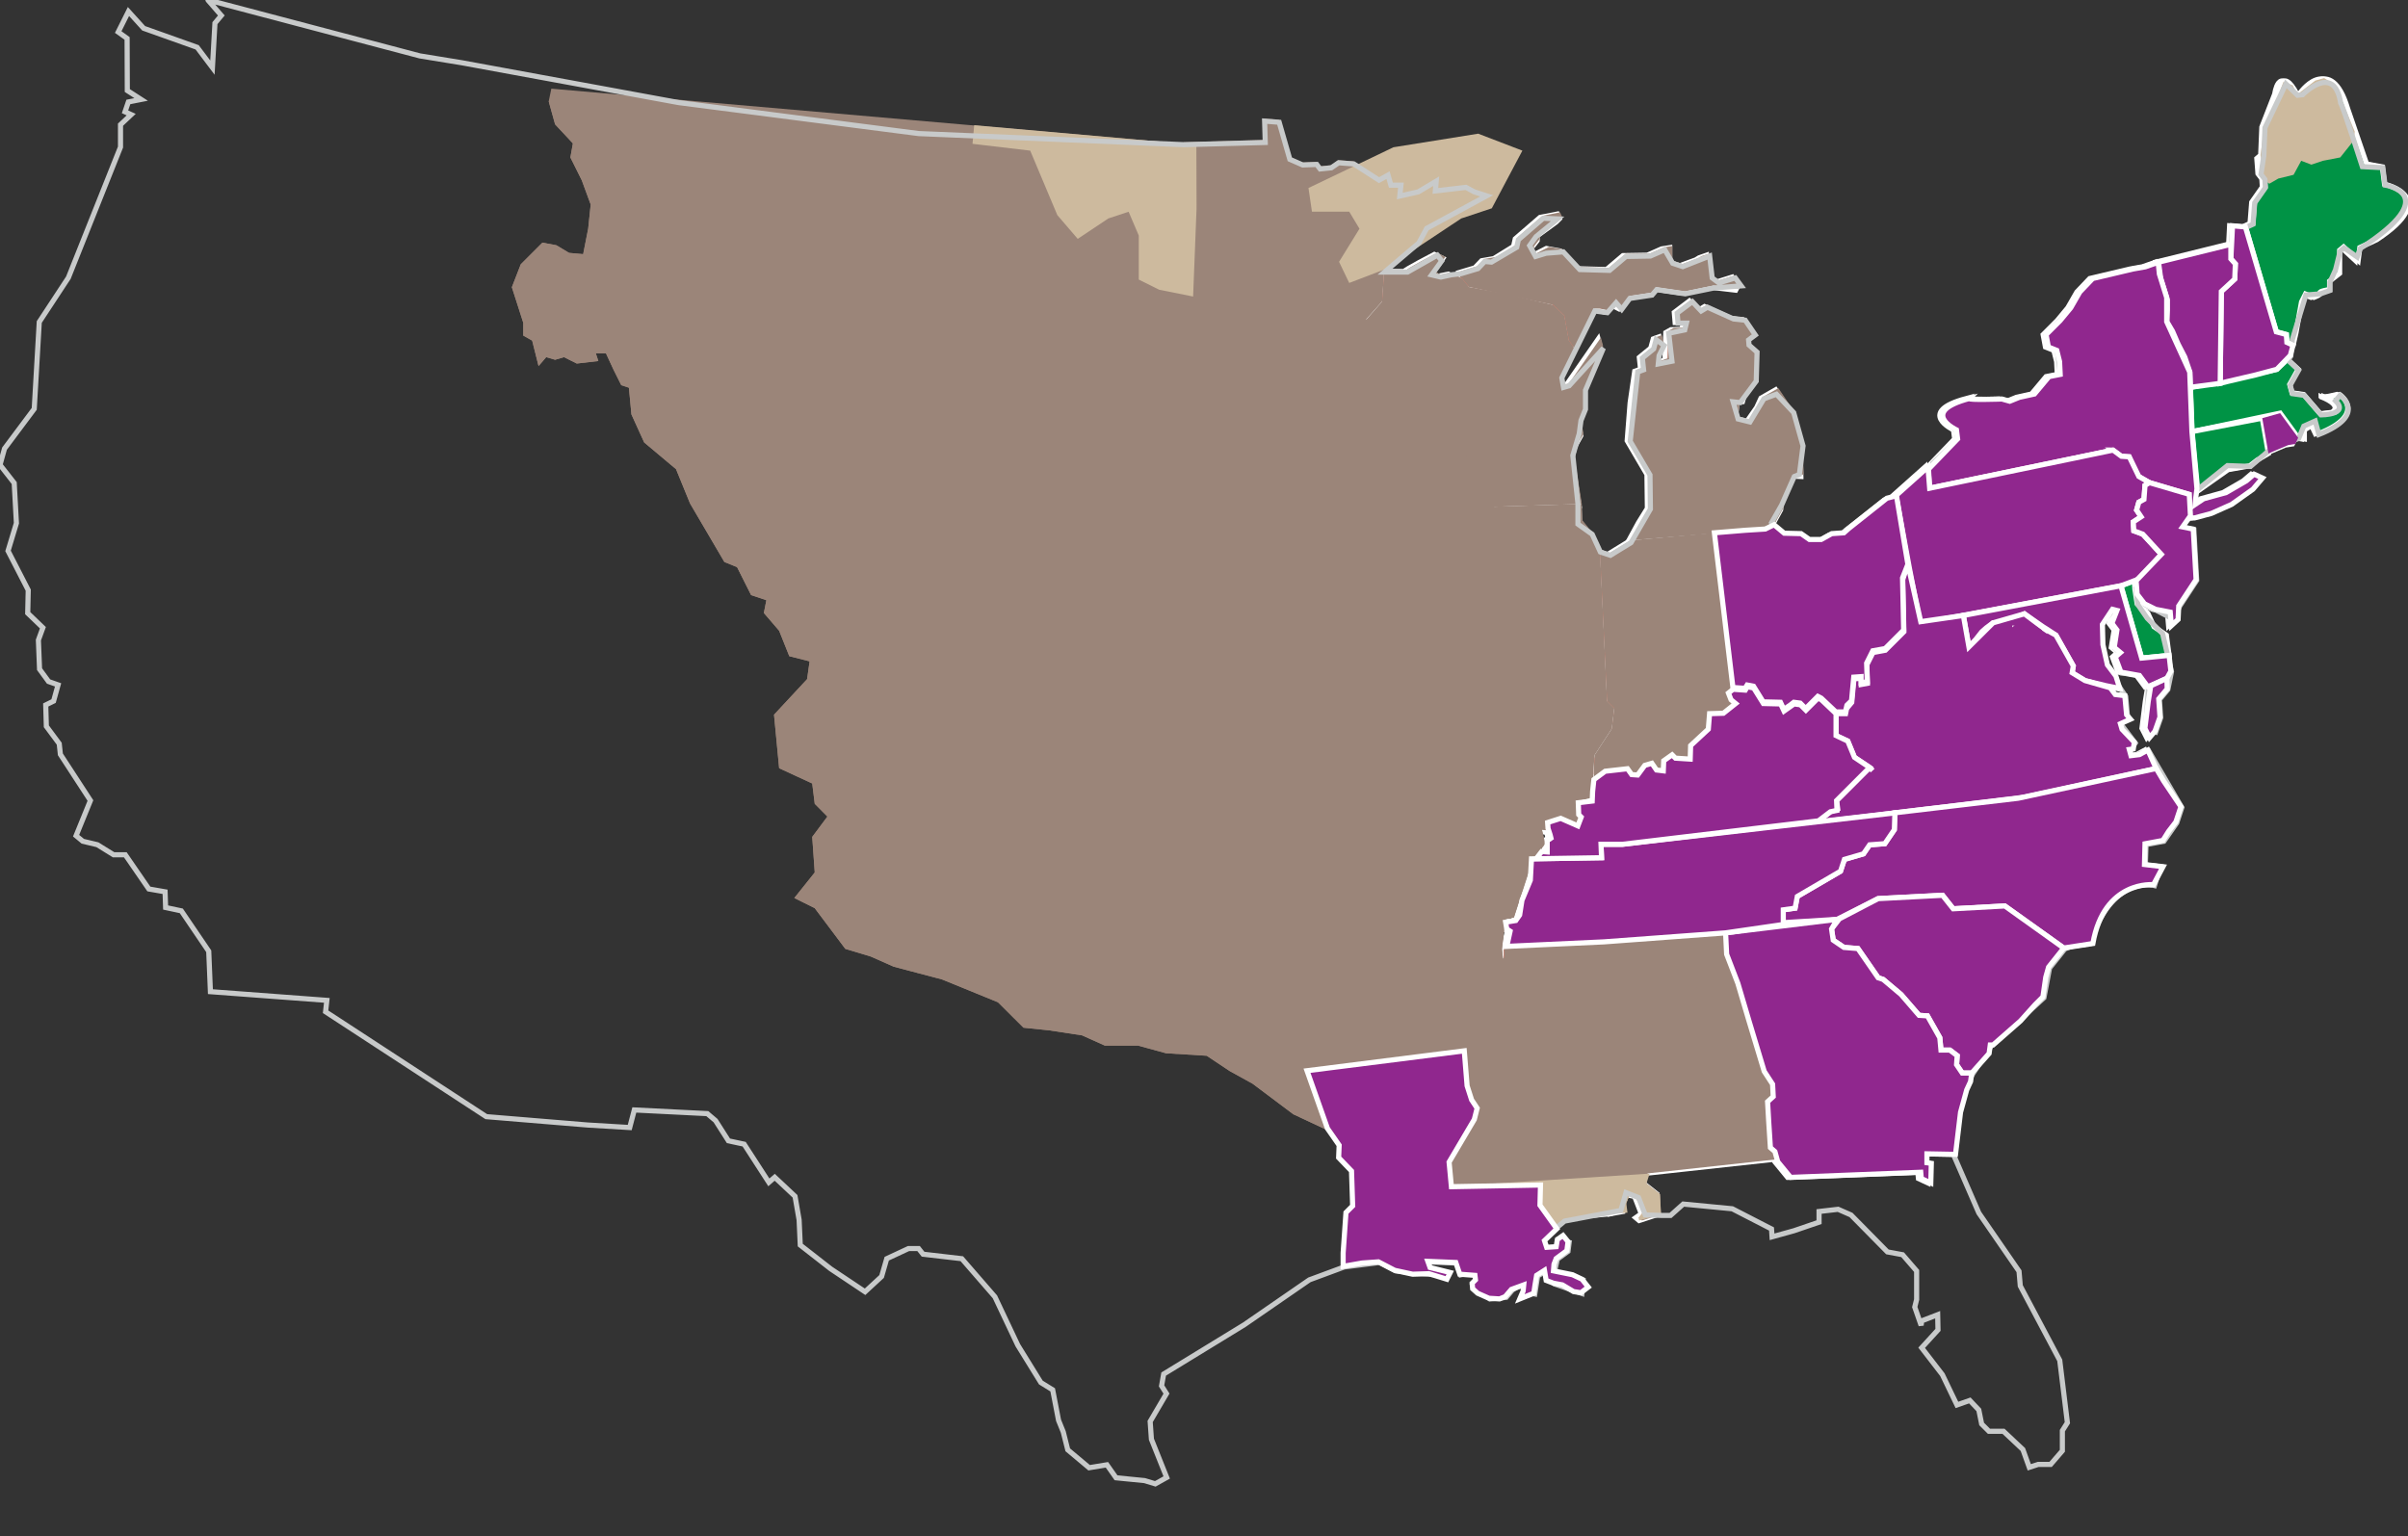 <?xml version="1.0" encoding="UTF-8"?>
<svg id="Layer_1" xmlns="http://www.w3.org/2000/svg" version="1.1" viewBox="0 0 230 146.77">
  <rect x="0" y="0" width="230" height="146.77" fill="#333333" stroke="none"/>
  <!-- Generator: Adobe Illustrator 29.6.0, SVG Export Plug-In . SVG Version: 2.1.1 Build 207)  -->
  <defs>
    <style>
      .st0, .st1 {
        fill: #90278e;
      }

      .st2 {
        fill: #cdba9e;
      }

      .st3 {
        fill: #9b8579;
      }

      .st4 {
        fill: #009345;
      }

      .st4, .st5, .st6, .st1, .st7 {
        stroke-width: .49px;
      }

      .st4, .st5, .st1, .st7 {
        stroke: #fff;
      }

      .st5 {
        fill: #6a8cc3;
      }

      .st6 {
        fill: none;
        stroke: #c8caca;
      }

      .st7 {
        fill: #ef7763;
      }
    </style>
  </defs>
  <path class="st7" d="M218.75,32.98l-.13-.06-.46-.21-.05-.75-.96-.27-2.94-10.02.7-.32.16-2.03,1.02-1.45-.05-.8-.37-.48-.11-1.45.37-.32.11-2.68,1.23-3.16s.37-2.84,1.87.05l.48-.05s2.73-4.02,4.34,1.39l1.82,5.3,1.5.27.21,1.66s5.52,1.18-.75,5.3l-1.61.75-.16,1.23-1.39-1.29-.38.32v2.2l-.96.75v.8s-1.07.16-.91.32c.16.16-.59.43-.59.43l-.8-.32-.38.75-.53,2.95-.27,1.18Z"/>
  <polygon class="st7" points="218.48 33.95 217.2 35.28 215.16 35.82 212.43 36.46 211.78 36.62 211.89 27.84 213.18 26.66 213.23 25.21 212.8 24.73 212.96 21.57 214.2 21.68 217.14 31.7 218.11 31.96 218.16 32.71 218.75 32.98 218.48 33.95"/>
  <polygon class="st7" points="212.8 23.34 205.89 25.05 206.11 26.61 206.75 28.64 206.75 29.66 206.7 30.73 207.23 31.64 207.77 32.87 208.41 34.11 208.89 35.55 208.94 37 211.78 36.62 211.89 27.84 213.18 26.66 213.23 25.21 212.8 24.73 212.8 23.34"/>
  <polygon class="st7" points="216.39 43.32 215.8 39.95 217.52 39.47 219.23 41.82 218.96 42.41 218.27 42.52 216.39 43.32"/>
  <path class="st5" d="M218.21,34.32l1.02.96-.81,1.45.22.8,1.12.16,1.61,1.87,1.34-.16s1.23-.59-1.02-1.5c0,.16,1.5-.21,1.5-.21,0,0,2.73,1.87-2.03,3.75l-.43-.91-.91.54v.86l-.59-.1-1.72-2.36-8.41,1.77-.16-4.23,8.25-1.72,1.02-.96Z"/>
  <polygon class="st7" points="209.64 46.91 209.11 41.23 215.8 39.95 216.39 43.32 215.32 43.96 214.62 44.5 212.53 44.87 209.64 46.91"/>
  <path class="st7" d="M201.55,43l-17.52,3.64-.11-1.82,2.78-2.89-.11-.86s-3.64-1.71,1.23-3c-.16.16,3.11.05,3.11.05l.75.21.91-.37,1.45-.32,1.39-1.66,1.07-.21-.06-1.23-.27-1.07-.8-.32-.22-1.18,1.34-1.34,1.02-1.23.86-1.5,1.23-1.29,2.03-.48,1.82-.43,1.18-.21,1.23-.43.11,1.12.7,2.25v2.3l2.2,4.82.21,5.68.48,5.46-.11.86-.06.64.81-.54,2.14-.59,1.93-1.12.75-.64.8.37-.91,1.07-2.04,1.45-1.93.86-1.61.43h-.59l.05-2.25-3.8-1.13-1.02-.59-.54-.91-.37-.96-.75-.05-.8-.59Z"/>
  <polygon class="st7" points="180.82 47.34 182.11 54.3 183.12 59.55 202.3 55.96 204.12 55.27 206.16 52.96 204.39 51.03 203.54 50.71 203.48 49.86 204.23 49.37 203.8 48.73 204.02 47.98 204.5 47.71 204.61 46.37 205.04 46.11 204.02 45.52 203.11 43.64 202.36 43.59 201.55 43 184.04 46.64 183.88 44.61 180.82 47.34"/>
  <polygon class="st7" points="207.13 59.77 207.02 58.48 205.62 58.21 204.55 57.68 203.86 56.77 203.75 55.48 206.16 52.96 204.39 51.03 203.54 50.71 203.48 49.86 204.23 49.37 203.8 48.73 204.02 47.98 204.5 47.71 204.61 46.37 205.04 46.11 208.84 47.23 208.94 49.27 208.2 50.34 209.21 50.55 209.48 55.37 207.82 57.89 207.77 59.18 207.13 59.77"/>
  <polygon class="st7" points="202.3 55.96 204.29 62.87 206.91 62.61 206.64 60.68 205.46 59.87 204.87 58.59 203.86 57.68 203.64 56.34 203.59 55.48 202.3 55.96"/>
  <polygon class="st7" points="206.7 64.8 204.87 65.61 204.07 64.53 202.3 64.21 201.77 62.77 202.25 62.34 201.66 61.85 201.93 60.19 201.45 59.55 201.93 58.32 201.5 58.21 200.53 59.66 200.59 61.59 201.02 63.52 201.82 64.59 202.19 65.77 200.86 65.5 198.87 65.02 197.64 64.27 197.75 63.62 196.09 60.68 195.28 60.14 194.86 59.87 193.09 58.64 191.86 59.18 190.57 59.5 190.09 59.5 189.45 59.98 189.02 60.36 188.43 61.11 187.79 61.8 187.25 58.8 202.3 55.96 204.29 62.87 206.91 62.61 207.07 64.11 206.7 64.8"/>
  <polygon class="st7" points="205.68 73.43 193.09 76.16 173.22 78.57 174.56 77.55 175.25 77.28 175.14 76.48 178.3 73.32 179.32 74.34 180.72 74.66 181.36 74.01 182 74.44 183.18 74.18 183.61 73.1 184.68 72.89 185.59 72.68 186.18 71.77 186.13 70.16 187.73 65.6 188.27 65.98 188.64 66.3 189.66 66.19 189.77 64.53 190.63 64.27 192.18 61.85 192.18 60.03 193.04 60.14 194.97 61.05 195.02 60.09 196.09 60.68 197.75 63.62 197.64 64.27 198.87 65.02 201.29 65.71 201.77 66.35 202.68 66.46 202.84 68.28 203.21 68.71 202.25 69.14 202.41 69.68 203.59 70.91 203.48 71.55 203.11 71.6 203.27 72.19 204.07 72.09 204.87 71.66 205.68 73.43"/>
  <path class="st7" d="M196.84,90.57l-5.63-4.02-4.93.27-1.02-1.29-6.16.32-3.91,1.98-5.2.32.05-1.23,1.13-.16.21-1.12,4.13-2.41.37-1.12,1.82-.54.59-.86,1.45-.11.91-1.34.06-1.61,11.78-1.39,13.18-2.84.7,1.18,1.66,2.47-.48,1.45-.7.91-.54.86-1.71.32-.05,1.98,1.77.21-.91,1.72s-4.71-.48-5.79,5.62l-2.79.43Z"/>
  <polygon class="st7" points="188.06 102.51 187.15 102.51 186.61 101.71 186.66 100.85 185.97 100.32 185.11 100.32 185 99.14 183.82 97.05 183.02 97 181.31 95.01 179.59 93.57 179.11 93.41 177.18 90.62 175.84 90.51 174.82 89.82 174.66 88.75 175.41 87.78 179.11 85.85 185.27 85.53 186.29 86.82 191.21 86.55 196.84 90.57 195.39 92.39 195.13 93.35 194.86 95.23 194.11 95.98 192.72 97.53 190.09 99.83 189.82 99.83 189.72 100.64 188.06 102.51"/>
  <polygon class="st7" points="186.5 110.28 183.77 110.23 183.77 111.08 184.2 111.14 184.15 113.01 183.24 112.59 183.18 111.99 170.75 112.48 169.52 110.98 169.25 110.01 168.82 109.64 168.66 107.17 168.56 105.25 169.09 104.76 169.04 103.58 168.24 102.35 166.79 97.58 165.72 93.94 164.65 91.16 164.54 89.12 175.2 87.83 174.66 88.75 174.82 89.82 175.84 90.51 177.18 90.62 179.11 93.41 179.59 93.57 181.31 95.01 183.02 97 183.82 97.05 185 99.14 185.11 100.32 185.97 100.32 186.66 100.85 186.61 101.71 187.15 102.51 188.06 102.51 187.95 103.32 187.57 104.12 186.98 106.26 186.5 110.28"/>
  <polygon class="st7" points="181.95 53.87 181.46 55.37 181.57 60.35 179.8 62.12 178.63 62.34 178.04 63.51 178.09 65.28 177.5 65.39 177.5 64.8 176.81 64.85 176.59 67.1 176.11 67.69 176 68.18 175.09 68.18 175.09 70.27 176.22 70.8 176.86 72.35 178.3 73.32 179.32 74.34 180.72 74.66 181.36 74.01 182 74.44 183.18 74.18 183.61 73.1 185.59 72.68 186.18 71.77 186.13 70.16 187.73 65.6 188.64 66.3 189.66 66.19 189.77 64.53 190.63 64.27 192.18 61.85 192.18 60.03 193.04 60.14 194.97 61.05 195.02 60.09 193.09 58.64 190.09 59.5 187.79 61.8 187.25 58.8 183.18 59.39 181.95 53.87"/>
  <polygon class="st7" points="158.38 116.01 156.56 116.6 156.24 116.33 156.77 115.96 156.13 114.3 155.38 114.14 155.06 114.94 155 115.74 153.77 115.96 152.91 107.92 153.13 89.92 164.54 89.12 164.54 90.89 168.24 102.35 169.04 103.58 169.09 104.76 168.56 105.25 168.82 109.64 169.25 110.01 169.36 110.76 157.09 112.1 156.99 113.07 158.27 114.08 158.38 116.01"/>
  <polygon class="st7" points="180.72 77.66 154.68 80.66 152.65 80.66 152.7 81.94 146 82.05 145.9 84.09 145.09 86.01 144.88 87.41 144.5 87.94 143.54 88.1 143.65 88.75 143.97 88.96 143.65 90.41 152.91 89.98 164.54 89.12 170.06 88.32 170.06 86.92 171.18 86.76 171.39 85.64 175.52 83.23 175.89 82.1 177.72 81.57 178.3 80.71 179.75 80.6 180.66 79.26 180.72 77.66"/>
  <polygon class="st7" points="153.77 115.96 150.88 116.23 149.06 116.55 148.41 117.35 147.82 116.55 146.81 115.1 146.86 113.17 138.34 113.33 138.13 110.98 140 107.98 140.43 107.28 140.59 106.21 140.81 105.83 140.27 105.03 139.84 103.69 139.68 102.51 139.68 101.6 139.79 99.78 139.74 97.21 140.65 95.34 141.83 94.26 142.04 92.66 143.38 91.48 143.38 90.57 143.65 90.41 153.13 89.92 152.91 107.92 153.77 115.96"/>
  <polygon class="st5" points="199.89 63.51 198.32 62.98 196.99 63.97 197.01 62.31 195.66 61.36 197.24 60.86 197.73 59.28 198.69 60.63 200.35 60.61 199.36 61.94 199.89 63.51"/>
  <polygon class="st7" points="86.48 79.22 108.93 80.35 123.36 80.39 123.44 83.2 124.36 89.87 124.32 99.51 121.47 97.59 120.88 97.85 117.24 97.96 116.54 98.71 115.09 98.66 113.06 97.59 112.84 98.87 111.56 98.77 110.76 97.75 109.63 97.8 109.25 98.07 108.4 98.12 107.54 96.51 106.84 96.46 106.04 97 102.93 95.87 102.88 94.96 100.53 94.91 99.35 93.68 99.93 82.53 86.11 82.32 86.48 79.22"/>
  <polygon class="st7" points="206.7 64.8 205.16 65.52 204.91 67.01 204.59 69.58 205.04 70.47 205.56 69.86 206.04 68.5 205.92 66.77 206.72 65.81 206.7 64.8"/>
  <polygon class="st7" points="180.89 47.52 179.97 47.77 176.31 50.66 175.87 51.06 174.7 51.14 173.7 51.7 172.57 51.7 171.77 51.14 170.16 51.1 169.2 50.3 168.36 50.7 166.43 50.82 163.49 51.06 165.26 65.85 166.43 65.93 166.63 65.6 167.23 65.73 168.15 67.21 169.8 67.25 170.12 67.93 170.73 67.53 171.09 67.25 171.69 67.33 172.21 67.85 173.38 66.69 173.7 66.85 175.09 68.18 176 68.18 176.15 67.53 176.59 67.1 176.81 64.85 177.5 64.8 177.5 65.39 178.09 65.28 178.04 63.51 178.63 62.34 179.8 62.12 181.57 60.35 181.46 55.37 181.97 54.07 180.89 47.52"/>
  <polygon class="st7" points="152.56 52.67 153.53 52.99 155.5 51.78 163.49 51.06 165.26 65.85 164.86 66.37 165.06 66.85 165.5 67.21 164.34 68.14 163.01 68.18 162.89 69.66 161.2 71.23 161.16 72.52 159.76 72.43 159.44 72.11 158.63 72.68 158.59 73.64 157.95 73.56 157.51 72.92 156.82 73.12 156.14 74.04 155.58 74 155.18 73.44 153.05 73.68 151.96 74.48 152.04 72.31 153.69 69.78 153.93 67.82 153.25 67.13 152.56 52.83 152.56 52.67"/>
  <polygon class="st7" points="146.46 82.04 146.98 81.35 147.5 81.39 147.5 80.31 147.86 80.07 147.79 79.75 147.58 79.14 147.54 78.58 148.79 78.18 150.44 78.9 150.76 78.06 150.52 77.82 150.48 76.69 151.8 76.53 151.84 75.61 151.96 74.48 153.05 73.68 155.18 73.44 155.58 74 156.14 74.04 156.82 73.12 157.51 72.92 157.95 73.56 158.59 73.64 158.63 72.68 159.44 72.11 159.76 72.43 161.16 72.52 161.2 71.23 162.89 69.66 163.01 68.18 164.34 68.14 165.5 67.21 165.06 66.85 164.82 66.21 165.26 65.85 166.43 65.93 166.63 65.6 167.23 65.73 168.15 67.21 169.8 67.25 170.12 67.93 171.09 67.25 171.69 67.33 172.21 67.85 173.38 66.69 173.7 66.85 175.09 68.18 175.09 70.27 176.22 70.8 176.86 72.35 178.3 73.32 175.14 76.48 175.19 77.42 174.56 77.55 173.42 78.42 154.68 80.66 152.65 80.66 152.7 81.94 146.46 82.04"/>
  <polygon class="st7" points="150.82 48.3 150.88 49.85 151.79 50.98 152.56 52.67 153.25 67.13 153.93 67.82 153.69 69.78 152.04 72.31 151.79 76.37 150.48 76.69 150.52 77.82 150.76 78.06 150.44 78.9 148.79 78.18 147.54 78.58 147.5 79.48 146.7 79.43 146.06 78.09 146.11 77.28 145.15 75.09 143.86 75.09 141.67 72.35 142.79 69.84 142.42 69.3 140.06 68.93 140.11 67.53 136.84 64.59 136.36 63.25 136.31 61.1 136.9 60.78 136.79 59.71 137.97 59.39 137.97 58.05 138.56 57.68 138.4 56.82 137.81 56.34 137.86 55.48 138.4 55 139.36 55 140.75 53.93 141.34 51.51 139.09 49.48 139.04 48.68 150.82 48.3"/>
  <polygon class="st7" points="123.36 80.39 108.56 80.44 90.94 79.43 91.9 62.93 120.18 63.51 120.77 64.32 121.84 64.48 121.84 65.28 121.31 65.71 121.31 66.78 123.29 68.93 123.36 80.39"/>
  <path class="st7" d="M136.41,43.75l-.11-1.87-2.89-2.41-.59-.91h-.8l-.16-.7h-1.12l-.75-.86-.16-2.84.32-.8.05-.8-.7-.75.32-.64,1.93-2.2.21-3.05s2.36.05,2.2,0c-.16-.05,2.84-1.61,2.84-1.61l.8.38-.96,1.39.48.32,1.02-.21,1.07.59.65.8,1.12.21,2.36.43,4.55,1.07,1.07,1.02.43,2.36.7,1.02-1.39,2.36.16.91.54-.16,3.05-4.39.21.8-1.71,4.02v1.82l-.43,1.07.27,1.5-.59,1.07-.27,1.18.7,4.44-11.78.37-1.18-.59-.96-1.07-.11-1.34.8-.43-.32-.64-.86-.86Z"/>
  <polygon class="st7" points="92.27 57.62 83.86 56.6 84.72 45.41 107.65 46.8 109.1 47.98 109.95 47.98 110.27 47.6 112.47 47.6 115.58 49.64 117.51 55.48 118.42 60.3 118.84 61.96 120.18 63.51 91.9 62.93 92.27 57.62"/>
  <polygon class="st7" points="115.63 43.86 136.41 43.75 137.27 44.6 137.59 45.25 136.79 45.68 136.9 47.01 137.86 48.09 139.04 48.68 139.09 49.64 141.34 51.51 140.75 53.93 139.36 55 138.4 55 137.86 55.48 137.81 56.34 138.45 56.98 138.56 57.68 138.02 58.21 137.97 59.39 136.79 59.71 136.9 60.78 136.31 61.1 135.67 59.87 118.42 60.3 117.45 55.85 115.58 49.64 114.99 48.09 115.47 46.86 115.74 45.73 115.04 45.19 114.99 43.86 115.63 43.86"/>
  <polygon class="st7" points="84.72 45.41 86.33 29.34 115.2 30.62 115.2 31.48 114.19 32.39 115.63 34.16 115.63 43.86 114.99 43.86 115.04 45.19 115.74 45.73 114.99 48.09 115.42 49.27 112.47 47.6 110.06 47.66 109.95 47.98 109.1 47.98 107.65 46.8 84.72 45.41"/>
  <polygon class="st7" points="155.5 51.78 156.5 49.94 157.35 48.57 157.31 45.32 155.42 42.1 155.7 38.49 156.14 35.47 156.7 35.27 156.58 34.15 157.67 33.26 157.91 32.38 158.47 32.18 158.67 32.94 158.19 33.91 158.11 34.71 159.03 34.39 159.11 31.78 159.6 31.5 160.64 31.46 160.8 30.81 160 30.81 159.92 29.85 161.36 28.76 162.21 29.65 162.81 29.29 165.3 30.41 166.43 30.53 167.39 31.94 166.75 32.42 166.79 32.9 167.55 33.58 167.47 36.36 166.75 37.28 166.43 38.37 165.94 38.41 165.74 39.97 166.87 40.25 167.79 38.93 168.2 38.04 169.6 37.24 171.05 39.37 171.93 42.54 172.01 45.52 171.09 45.48 170.24 47.36 170.08 48.69 169.2 50.3 168.36 50.7 155.5 51.78"/>
  <polygon class="st7" points="150.29 33.68 152.04 29.65 152.61 29.65 153.25 29.81 154.13 29.24 154.61 29.49 155.38 28.44 157.51 28.12 157.95 27.6 160.68 28 163.41 27.44 165.78 27.72 166.03 27.24 165.46 26.47 163.9 26.96 163.25 26.47 163.01 24.38 162.29 24.63 161.97 24.83 160.44 25.39 159.48 25.07 159.48 23.66 158.71 23.78 157.35 24.38 155.02 24.42 153.45 25.75 150.6 25.67 149.03 23.98 147.7 23.74 146.38 24.42 146.26 23.7 146.82 22.98 146.86 22.5 148.63 21.21 148.95 20.89 148.75 20.45 147.1 20.77 144.73 22.82 144.57 23.54 142.68 24.71 141.52 24.91 140.87 25.59 139.27 26.07 139.19 26.63 139.41 26.77 140.06 27.57 148.09 29.28 149.16 30.3 149.59 32.66 150.29 33.68"/>
  <g>
    <path class="st4" d="M219.02,32.98l-.13-.06-.46-.21-.05-.75-.96-.27-2.94-10.02.7-.32.16-2.03,1.02-1.45-.05-.8-.37-.48-.11-1.45.37-.32.11-2.68,1.23-3.16s.37-2.84,1.87.05l.48-.05s2.73-4.02,4.34,1.39l1.82,5.3,1.5.27.21,1.66s5.52,1.18-.75,5.3l-1.61.75-.16,1.23-1.39-1.29-.38.32v2.2l-.96.75v.8s-1.07.16-.91.32c.16.16-.59.43-.59.43l-.8-.32-.38.75-.53,2.95-.27,1.18Z"/>
    <path class="st4" d="M218.49,34.32l1.02.96-.81,1.45.22.8,1.12.16,1.61,1.87,1.34-.16s1.23-.59-1.02-1.5c0,.16,1.5-.21,1.5-.21,0,0,2.73,1.87-2.03,3.75l-.43-.91-.91.54v.86l-.59-.1-1.72-2.36-8.41,1.77-.16-4.23,8.25-1.72,1.02-.96Z"/>
    <polygon class="st4" points="209.92 46.91 209.38 41.23 216.08 39.95 216.67 43.32 215.59 43.96 214.9 44.5 212.81 44.87 209.92 46.91"/>
    <polygon class="st4" points="202.58 55.96 204.56 62.87 207.18 62.61 206.92 60.68 205.74 59.87 205.15 58.59 204.13 57.68 203.92 56.34 203.86 55.48 202.58 55.96"/>
  </g>
  <g>
    <polygon class="st3" points="113.05 13.59 113.64 14.93 111.83 16.66 113.31 18.84 116.21 20.79 119.13 24.2 126.91 26.38 136.67 43.59 136.56 41.71 133.67 39.3 133.24 38.39 132.28 38.39 132.12 37.69 130.99 37.69 130.24 36.84 130.08 34 130.4 33.19 130.46 32.39 129.76 31.64 129.87 31.21 132.01 28.8 132.22 25.75 135.49 22.96 136.24 21.57 141.97 18.46 142.19 17.98 140.79 18.09 139.99 17.66 137.26 17.61 137.15 17.07 135.44 18.09 133.88 18.09 133.78 17.44 132.81 17.44 132.55 16.48 131.69 16.96 129.28 15.41 127.83 15.3 127.14 15.78 126.06 15.89 125.74 15.46 124.4 15.52 123.17 14.98 122.15 11.44 120.76 11.34 120.82 13.37 113.05 13.59"/>
    <g>
      <g>
        <polygon class="st3" points="152.82 52.51 153.78 52.83 155.75 51.62 163.75 50.9 165.52 65.68 165.11 66.21 165.32 66.69 165.76 67.05 164.59 67.97 163.27 68.01 163.15 69.5 161.46 71.07 161.42 72.35 160.01 72.27 159.69 71.95 158.89 72.51 158.85 73.48 158.2 73.4 157.76 72.75 157.08 72.95 156.4 73.88 155.83 73.84 155.43 73.28 153.3 73.52 152.22 74.32 152.3 72.15 153.95 69.62 154.19 67.65 153.5 66.97 152.82 52.67 152.82 52.51"/>
        <polygon class="st3" points="151.08 48.14 151.13 49.69 152.04 50.82 152.82 52.51 153.5 66.97 154.19 67.65 153.95 69.62 152.3 72.15 152.04 76.21 150.73 76.53 150.77 77.66 151.01 77.9 150.69 78.74 149.05 78.02 147.8 78.42 147.76 79.32 146.96 79.26 146.31 77.92 146.37 77.12 145.4 74.92 144.12 74.92 141.92 72.19 143.05 69.67 142.67 69.14 140.31 68.76 140.37 67.37 137.1 64.42 136.62 63.08 136.56 60.94 137.15 60.62 137.05 59.55 138.22 59.23 138.22 57.89 138.81 57.51 138.65 56.66 138.06 56.17 138.12 55.32 138.65 54.83 139.62 54.83 141.01 53.76 141.6 51.35 139.35 49.32 139.3 48.51 151.08 48.14"/>
        <path class="st3" d="M136.67,43.59l-.11-1.87-2.89-2.41-.59-.91h-.8l-.16-.7h-1.12l-.75-.86-.16-2.84.32-.8.05-.8-.7-.75.32-.64,1.93-2.2.21-3.05s2.36.05,2.2,0c-.16-.05,2.84-1.61,2.84-1.61l.8.38-.96,1.39.48.32,1.02-.21,1.07.59.65.8,1.12.21,2.36.43,4.55,1.07,1.07,1.02.43,2.36.7,1.02-1.39,2.36.16.91.54-.16,3.05-4.39.21.8-1.71,4.02v1.82l-.43,1.07.27,1.5-.59,1.07-.27,1.18.7,4.44-11.78.37-1.18-.59-.96-1.07-.11-1.34.8-.43-.32-.64-.86-.86Z"/>
        <polygon class="st3" points="155.75 51.62 156.76 49.77 157.6 48.41 157.56 45.15 155.67 41.94 155.95 38.32 156.4 35.31 156.96 35.11 156.84 33.98 157.92 33.1 158.16 32.22 158.73 32.01 158.93 32.78 158.45 33.74 158.37 34.55 159.29 34.23 159.37 31.61 159.85 31.33 160.9 31.29 161.06 30.65 160.25 30.65 160.17 29.69 161.62 28.6 162.46 29.48 163.06 29.12 165.56 30.25 166.68 30.37 167.65 31.78 167 32.26 167.04 32.74 167.81 33.42 167.73 36.19 167 37.12 166.68 38.2 166.2 38.24 166 39.81 167.13 40.09 168.05 38.77 168.45 37.88 169.86 37.08 171.3 39.21 172.19 42.38 172.27 45.35 171.34 45.31 170.5 47.2 170.34 48.53 169.45 50.13 168.61 50.54 155.75 51.62"/>
        <polygon class="st3" points="150.54 33.52 152.3 29.48 152.86 29.48 153.5 29.64 154.39 29.08 154.87 29.32 155.63 28.28 157.76 27.96 158.2 27.44 160.94 27.84 163.67 27.28 166.04 27.56 166.28 27.07 165.72 26.31 164.15 26.79 163.51 26.31 163.27 24.22 162.54 24.46 162.22 24.66 160.7 25.23 159.73 24.9 159.73 23.5 158.97 23.62 157.6 24.22 155.27 24.26 153.7 25.59 150.85 25.51 149.28 23.82 147.96 23.58 146.64 24.26 146.51 23.54 147.08 22.82 147.12 22.33 148.88 21.05 149.21 20.73 149.01 20.28 147.36 20.61 144.99 22.65 144.83 23.38 142.94 24.54 141.77 24.74 141.13 25.43 139.52 25.91 139.44 26.47 139.67 26.61 140.31 27.41 148.35 29.12 149.42 30.14 149.85 32.5 150.54 33.52"/>
        <polygon class="st3" points="158.65 116.01 156.83 116.6 156.51 116.33 157.04 115.96 156.4 114.3 155.65 114.14 155.33 114.94 155.28 115.74 154.05 115.96 153.19 107.92 153.4 89.92 164.82 89.12 164.81 90.89 168.51 102.35 169.31 103.58 169.37 104.76 168.83 105.25 169.1 109.64 169.53 110.01 169.64 110.76 157.37 112.1 157.26 113.07 158.55 114.08 158.65 116.01"/>
        <polygon class="st3" points="154.05 115.96 151.15 116.23 149.33 116.55 148.69 117.35 148.1 116.55 147.08 115.1 147.14 113.17 138.62 113.33 138.4 110.98 140.28 107.98 140.71 107.28 140.87 106.21 141.08 105.83 140.55 105.03 140.12 103.69 139.96 102.51 139.96 101.6 140.06 99.78 140.01 97.21 140.92 95.34 142.1 94.26 142.32 92.66 143.65 91.48 143.65 90.57 143.92 90.41 153.4 89.92 153.19 107.92 154.05 115.96"/>
        <path class="st3" d="M161.86,110.83l-4.7-2.19-1.22,2.76-1.94,4.05-2.35.41-3.81-19.13v-6.32l8.02-.41,4.3,1.46,2.03,3.08s4.21,7.29,4.38,7.62-4.7,8.67-4.7,8.67Z"/>
        <polyline class="st3" points="127.17 108.15 123.53 106.45 119.64 103.53 117.45 102.32 115.26 100.86 111.37 100.62 108.7 99.89 105.53 99.89 103.35 98.91 100.19 98.43 97.76 98.18 95.32 95.75 89.98 93.57 85.36 92.35 83.17 91.38 80.74 90.65 77.82 86.76 75.87 85.79 77.82 83.35 77.58 79.95 79.03 78.01 77.82 76.79 77.58 74.85 74.42 73.39 73.93 68.28 77.09 64.88 77.33 63.18 75.39 62.69 74.42 60.26 72.96 58.56 73.2 57.34 71.74 56.85 70.4 54.18 69.19 53.69 65.91 48.1 64.57 44.82 61.53 42.27 60.31 39.59 60.07 37.04 59.34 36.8 58.61 35.34 57.88 33.76 56.91 33.76 57.15 34.49 55.09 34.73 53.87 34.12 53.02 34.37 52.17 34.12 51.44 34.97 50.83 32.54 49.98 32.06 49.98 30.84 48.89 27.44 49.74 25.25 51.81 23.18 53.14 23.43 54.36 24.16 55.7 24.28 56.18 21.85 56.42 19.54 55.57 17.23 54.48 15.04 54.72 13.7 53.02 11.88 52.41 9.69 52.66 8.47 114.27 13.84 116.88 14.07 121.95 23.43 124.74 22.33 127.9 25.01 131.55 32.79 138.84 41.3 145.16 52.96 146.14 76.06 147.19 78.9 147.59 80.6 146.46 82.04 145.97 83.43 144.6 87.65 143.79 87.81 143.46 90.65 143.7 93 140.91 95.51 141 97.65 141.36 101.41 141.76 103.37 140.22 99.32 126.76 94.46 127.9 102.24 126.6 102.72"/>
      </g>
      <polygon class="st3" points="127.17 108.15 123.53 106.45 119.64 103.53 117.45 102.32 115.26 100.86 111.37 100.62 108.7 99.89 105.53 99.89 103.35 98.91 100.19 98.43 97.76 98.18 95.32 95.75 89.98 93.57 85.36 92.35 83.17 91.38 80.74 90.65 77.82 86.76 75.87 85.79 77.82 83.35 77.58 79.95 79.03 78.01 77.82 76.79 77.58 74.85 74.42 73.39 73.93 68.28 77.09 64.88 77.33 63.18 75.39 62.69 74.42 60.26 72.96 58.56 73.2 57.34 71.74 56.85 70.4 54.18 69.19 53.69 65.91 48.1 64.57 44.82 61.53 42.27 60.31 39.59 60.07 37.04 59.34 36.8 58.61 35.34 57.88 33.76 56.91 33.76 57.15 34.49 55.09 34.73 53.87 34.12 53.02 34.37 52.17 34.12 51.44 34.97 50.83 32.54 49.98 32.06 49.98 30.84 48.89 27.44 49.74 25.25 51.81 23.18 53.14 23.43 54.36 24.16 55.7 24.28 56.18 21.85 56.42 19.54 55.57 17.23 54.48 15.04 54.72 13.7 53.02 11.88 52.41 9.69 86.94 12.49 90.34 12.61 93.62 15.04 95.57 15.4 97.39 17.35 98.85 16.5 101.04 17.35 101.64 19.9 103.1 19.54 105.05 21.24 106.26 20.99 106.63 20.27 108.33 19.29 109.3 19.41 109.42 20.99 110.64 22.09 110.64 23.79 111.61 26.22 111.86 28.65 113.19 29.75 116.23 30.23 117.45 29.02 118.3 27.56 119.51 27.56 119.51 23.79 121.95 23.43 124.74 22.33 127.9 25.01 131.55 32.79 138.84 41.3 145.16 52.96 146.14 76.06 147.19 78.9 147.59 80.6 146.46 82.04 145.97 83.43 144.6 87.65 143.79 87.81 143.46 90.65 143.7 93 140.91 95.51 141 97.65 141.36 101.41 141.76 103.37 140.54 102.07 125.79 102.56 126.44 103.21 127.17 108.15"/>
    </g>
  </g>
  <g>
    <polygon class="st2" points="132.22 25.75 139.57 20.87 142.49 19.9 145.41 14.39 141.19 12.77 133.09 14.07 124.98 17.96 125.31 20.22 128.87 20.22 129.85 21.85 127.9 25.01 128.87 27.03 132.22 25.75"/>
    <polygon class="st2" points="224.82 13.42 223.53 15.04 221.87 15.36 220.77 15.73 219.8 15.36 219.07 16.7 217.61 17.06 216.76 17.55 216.02 17.07 216.15 16.09 215.91 14.82 216.23 12.44 216.64 11.72 218.1 7.83 218.99 8.15 219.4 9.04 221.14 7.7 221.99 7.46 222.96 8.07 223.81 9.89 224.91 12.57 224.82 13.42"/>
    <polygon class="st2" points="114.29 19.9 114.27 13.84 93.05 11.96 92.89 13.74 98.4 14.39 100.99 20.55 102.94 22.82 105.86 20.87 107.8 20.23 108.77 22.5 108.77 26.71 110.72 27.68 113.96 28.33 114.29 19.9"/>
    <polygon class="st2" points="157.56 112.12 138.62 113.33 139.08 114.55 140.87 115.53 142.81 116.5 144.92 116.99 146.7 116.99 148.1 116.55 148.65 117.63 149.29 116.83 149.94 116.5 152.21 116.17 153.77 115.96 155.45 115.85 155.33 114.94 155.65 114.14 156.13 114.3 156.99 115.69 156.51 116.33 156.56 116.6 158.65 116.01 158.55 114.08 157.26 113.07 157.56 112.12"/>
  </g>
  <path class="st6" d="M19.87,0l20.23,5.34,4.04.66,20.68,3.8,22.93,2.96,25.33,1.06,7.77-.21-.06-2.04,1.39.11,1.02,3.54,1.23.54,1.34-.05.32.43,1.07-.11.7-.48,1.45.11,2.41,1.55.86-.48.27.96h.96l-.11,1.04,1.77-.4,1.71-1.02-.08.93,2.92-.34.8.43,1.18.38-5.73,3.11-.75,1.39-3.27,2.78h2.2l2.84-1.61.42.54-.97,1.34.88.21,1.02-.22.93-.11,1.6-.48.64-.68.65.06,2.41-1.42.16-.72,2.37-2.05,1.38.06-2.07,1.7-.61.85.57,1.04,1.01-.31,1.64-.13,1.57,1.69,2.85.08,1.57-1.33,2.33-.04,1.37-.6.76,1.29.96.32,2.57-1.01.24,2.09.64.48,1.57-.48.56.76-2.61.2-2.73.56-2.73-.4-.44.52-2.13.32-.77,1.04-.54-.63-.83.95-1.2-.16-3.15,6.39.16.91.54-.16,3.27-3.59-1.71,4.02v1.82l-.43,1.07-.17,1.27-.61,2.07.49,4.62v1.94l1.36.97.78,1.69.96.32,1.97-1.21,1.85-3.21-.04-3.26-1.89-3.21.72-6.63.56-.2-.12-1.12,1.08-.88.24-.88.76.56-.48.96-.08.8,1.31-.26-.31-2.67,1.53-.32.16-.65h-.8l-.08-.96,1.45-1.09.84.89.6-.36,2.49,1.12,1.12.12.96,1.41-.64.48.04.48.77.68-.08,2.77-1.53,2.05-.68-.07.48,1.64,1.13.28,1.33-2.21,1.2-.44,1.65,1.76.89,3.18-.35,2.72-.49.21-.84,1.89-.36.82-.97,1.7.73,1.34,2.19.36.75.12h1.13l1-.56,1.16-.08,5.02-3.54,2.99-2.92,2.84-2.68-.11-.86s-3.18-1.69,1.23-3l3.11.05.75.22,1.28-.25,1.08-.45,1.39-1.66,1.07-.21-.32-2.3-.43-.36-.59-1.14,2.36-2.57.86-1.5,1.23-1.28,5.87-1.28,7.31-1.99.16-1.77,1.23.11.7-.32.16-2.04,1.02-1.45-.05-.8-.37-.48.27-1.77.11-2.68,2-4.19,1.11,1.09.48-.05s3.03-3.1,3.64.79c.24.36,2.07,6.08,2.07,6.08l1.96.1.21,1.66s5.72.86-2.36,6.05l-.3.82-1.25-.87-.38.32-.44,1.77-.53,1.18v.8l-.91.32-1.39.11-1.3,4.27-.14,1.57-.27.38,1.02.96-.81,1.45.22.8,1.12.16,1.61,1.87s2.72-.02,1.38-1.36l.44-.52s2.73,1.87-2.03,3.75l-.35-1.29-1.09.49-.49,1.18-2.67,1.01-1.93,1.66-2.2-.08-2.84,2.28-.75.54.11,2.04-1.14,1.1,1.41.18.27,4.82-1.66,2.52-.5,1.23-2.77-1.44-.88-1.72.18,1.72.91,1.32,1.46,1.46.85,3.65-.35,1.7-.8.96.12,1.73-.48,1.37-.96-.28.28-3.97-.35-1.26-2.22-.14-.53-1.45.48-.43-.59-.48.27-1.66-.48-.64.48-1.23-.43-.11-1.35,1.52.49,3.65,1.22,1.82.83,1.26.16,1.82-.59.86,1.34,1.77-.48.7.16.59,1.61-.54,3.16,5.41-.48,1.45-1.23,1.77-1.71.32-.08,2.47h1.34l-.45,1.44s-3.81-1.08-5.99,5l-2.58,1.06-1.45,1.82-.54,2.84-5.04,4.6-1.77,2.68s-1.4,2.44-2.01,7.3l2.6,5.98,3.84,5.57.12,1.4,3.77,7.11.73,5.96-.48.76v1.92s-1.12,1.3-1.12,1.3h-1.18l-.86.28-.61-1.7-1.85-1.74h-1.39l-.7-.7-.27-1.34-.86-.91-1.23.43-1.39-2.89-1.98-2.57,1.56-1.71-.03-1.45-1.53.59-.05.43-.61-1.75.18-.72v-2.73l-1.34-1.55-1.45-.27-3.48-3.53-1.23-.54-1.82.21v1.02l-2.4.82-2.09.58-.05-.75-3.75-1.93-4.68-.45-1.22,1.09h-.8l-1.61-.05-.64-1.66-1.2-.47-.49,1.7-5.38,1.02-2.27,1.9.67.68.91-.06.11-.7,1.02.22-.11.85-1.02.75-.27,1.18,2.73.8-.11,1.29-2.62-.91-.86-1.23-.75.48-.27,1.71-1.02-.21.37-1.09-1.49.92-.59.7-1.55.16-1.61-1.45.32-.32-.06-.87-1.44.33-.37-1.12-2.68-.11.11,1.18-3.27-.32-1.55-.81-3.38.43-3.32,1.23-6.22,4.29-7.7,4.71-.2,1.13.47.74-1.56,2.66.12,1.7,1.46,3.65-1.09.61-1.02-.31-2.73-.27-.87-1.24-1.7.28-2.04-1.71-.43-1.71-.45-1.11-.56-2.91-1.13-.7-2.2-3.56-2.19-4.63-3.16-3.64-3.7-.43-.43-.54h-.96l-2.08.97-.49,1.7-1.58,1.46-3.28-2.19-2.91-2.27-.11-2.41-.39-2.25-1.94-1.82-.56.49-2.36-3.65-1.5-.32-1.23-1.93-.79-.67-6.97-.35-.44,1.68-4.01-.24-9.69-.8-15.35-10.02.12-1.09-11.12-.83-.16-3.86-2.62-3.86-1.5-.32-.05-1.5-1.55-.27-2.25-3.27h-1.12l-1.55-.96-1.39-.33-.64-.53,1.37-3.36-2.87-4.41-.11-1.02-1.23-1.66-.06-2.04.75-.37.43-1.55-.91-.32-.86-1.18-.11-2.78.43-1.18-1.45-1.39.05-2.2-1.93-3.75.8-2.65-.21-3.83L0,44.41l.43-1.55,2.84-3.8.48-8.3,2.78-4.23,4.98-12.48v-2.14l1.02-.96-.59-.27.32-.94,1.22-.24-1.32-.85-.02-4.98-.85-.61.98-1.96,1.45,1.6,5.11,1.82,1.46,1.94.24-4.25.61-.73-1.26-1.45Z"/>
  <g>
    <polygon class="st1" points="128.29 120.98 128.29 119.7 128.56 115.84 129.2 115.2 129.09 111.87 127.86 110.59 127.91 109.41 126.79 107.8 124.84 102.29 139.86 100.39 140.13 103.73 140.56 105.07 141.09 105.87 140.82 106.94 138.41 111.02 138.63 113.37 147.14 113.21 147.09 115.14 148.7 117.39 147.52 118.52 147.73 119.16 148.64 119.1 148.75 118.41 149.29 118.03 149.77 118.62 149.66 119.48 148.64 120.23 148.43 120.77 148.38 121.41 150.2 121.78 151.11 122.21 151.7 122.96 151 123.5 150.3 123.39 149.23 122.75 148.38 122.59 147.68 122.32 147.52 121.36 146.77 121.84 146.61 122.8 146.5 123.55 145.16 124.09 145.48 123.34 145.54 122.75 144.36 123.18 143.77 123.87 143.23 124.09 142.22 124.03 141.14 123.55 140.66 123.12 140.61 122.59 140.93 122.27 140.88 121.84 139.43 121.73 139.05 120.61 136.38 120.5 136.59 121.09 138.52 121.57 138.2 122.21 136.48 121.68 134.93 121.73 133.22 121.36 131.66 120.55 130.11 120.66 128.29 120.98"/>
    <polygon class="st1" points="218.76 33.95 217.47 35.28 215.44 35.82 212.7 36.46 212.06 36.62 212.17 27.84 213.45 26.66 213.51 25.21 213.08 24.73 213.24 21.57 214.47 21.68 217.42 31.7 218.38 31.96 218.43 32.71 219.02 32.98 218.76 33.95"/>
    <polygon class="st1" points="213.08 23.34 206.17 25.05 206.38 26.61 207.02 28.64 207.02 29.66 206.97 30.73 207.51 31.64 208.04 32.87 208.68 34.11 209.17 35.55 209.22 37 212.06 36.62 212.17 27.84 213.45 26.66 213.51 25.21 213.08 24.73 213.08 23.34"/>
    <polygon class="st0" points="216.67 43.32 216.08 39.95 217.79 39.47 219.51 41.82 219.24 42.41 218.54 42.52 216.67 43.32"/>
    <path class="st1" d="M201.83,43l-17.52,3.64-.11-1.82,2.78-2.89-.11-.86s-3.64-1.71,1.23-3c-.16.16,3.11.05,3.11.05l.75.21.91-.37,1.45-.32,1.39-1.66,1.07-.21-.06-1.23-.27-1.07-.8-.32-.22-1.18,1.34-1.34,1.02-1.23.86-1.5,1.23-1.29,2.03-.48,1.82-.43,1.18-.21,1.23-.43.11,1.12.7,2.25v2.3l2.2,4.82.21,5.68.48,5.46-.11.86-.06.64.81-.54,2.14-.59,1.93-1.12.75-.64.8.37-.91,1.07-2.04,1.45-1.93.86-1.61.43h-.59l.05-2.25-3.8-1.13-1.02-.59-.54-.91-.37-.96-.75-.05-.8-.59Z"/>
    <polygon class="st1" points="181.1 47.34 182.38 54.3 183.4 59.55 202.58 55.96 204.4 55.27 206.44 52.96 204.67 51.03 203.81 50.71 203.76 49.86 204.51 49.37 204.08 48.73 204.29 47.98 204.78 47.71 204.88 46.37 205.31 46.11 204.29 45.52 203.38 43.64 202.63 43.59 201.83 43 184.31 46.64 184.15 44.61 181.1 47.34"/>
    <polygon class="st1" points="207.4 59.77 207.29 58.48 205.9 58.21 204.83 57.68 204.13 56.77 204.03 55.48 206.44 52.96 204.67 51.03 203.81 50.71 203.76 49.86 204.51 49.37 204.08 48.73 204.29 47.98 204.78 47.71 204.88 46.37 205.31 46.11 209.11 47.23 209.22 49.27 208.47 50.34 209.49 50.55 209.76 55.37 208.1 57.89 208.04 59.18 207.4 59.77"/>
    <polygon class="st1" points="206.97 64.8 205.15 65.61 204.35 64.53 202.58 64.21 202.04 62.77 202.53 62.34 201.94 61.85 202.2 60.19 201.72 59.55 202.2 58.32 201.77 58.21 200.81 59.66 200.86 61.59 201.29 63.52 202.1 64.59 202.47 65.77 201.13 65.5 199.15 65.02 197.92 64.27 198.03 63.62 196.37 60.68 195.56 60.14 195.13 59.87 193.36 58.64 192.13 59.18 190.85 59.5 190.37 59.5 189.72 59.98 189.29 60.36 188.7 61.11 188.06 61.8 187.53 58.8 202.58 55.96 204.56 62.87 207.18 62.61 207.35 64.11 206.97 64.8"/>
    <polygon class="st1" points="205.95 73.43 193.36 76.16 173.49 78.57 174.83 77.55 175.53 77.28 175.42 76.48 178.58 73.32 179.6 74.34 180.99 74.66 181.63 74.01 182.28 74.44 183.46 74.18 183.88 73.1 184.96 72.89 185.87 72.68 186.45 71.77 186.4 70.16 188.01 65.6 188.54 65.98 188.92 66.3 189.94 66.19 190.04 64.53 190.9 64.27 192.45 61.85 192.45 60.03 193.31 60.14 195.24 61.05 195.29 60.09 196.37 60.68 198.03 63.62 197.92 64.27 199.15 65.02 201.56 65.71 202.04 66.35 202.95 66.46 203.12 68.28 203.49 68.71 202.53 69.14 202.69 69.68 203.86 70.91 203.76 71.55 203.38 71.6 203.54 72.19 204.35 72.09 205.15 71.66 205.95 73.43"/>
    <path class="st1" d="M197.12,90.57l-5.63-4.02-4.93.27-1.02-1.29-6.16.32-3.91,1.98-5.2.32.05-1.23,1.13-.16.21-1.12,4.13-2.41.37-1.12,1.82-.54.59-.86,1.45-.11.91-1.34.06-1.61,11.78-1.39,13.18-2.84.7,1.18,1.66,2.47-.48,1.45-.7.91-.54.86-1.71.32-.05,1.98,1.77.21-.91,1.72s-4.71-.48-5.79,5.62l-2.79.43Z"/>
    <polygon class="st1" points="188.33 102.51 187.42 102.51 186.88 101.71 186.94 100.85 186.24 100.32 185.39 100.32 185.28 99.14 184.1 97.05 183.3 97 181.58 95.01 179.87 93.57 179.39 93.41 177.46 90.62 176.12 90.51 175.1 89.82 174.94 88.75 175.69 87.78 179.39 85.85 185.54 85.53 186.56 86.82 191.49 86.55 197.12 90.57 195.67 92.39 195.4 93.35 195.13 95.23 194.38 95.98 192.99 97.53 190.37 99.83 190.1 99.83 189.99 100.64 188.33 102.51"/>
    <polygon class="st1" points="186.78 110.28 184.05 110.23 184.05 111.08 184.47 111.14 184.42 113.01 183.51 112.59 183.46 111.99 171.03 112.48 169.8 110.98 169.53 110.01 169.1 109.64 168.94 107.17 168.83 105.25 169.37 104.76 169.31 103.58 168.51 102.35 167.07 97.58 165.99 93.94 164.92 91.16 164.82 89.12 175.47 87.83 174.94 88.75 175.1 89.82 176.12 90.51 177.46 90.62 179.39 93.41 179.87 93.57 181.58 95.01 183.3 97 184.1 97.05 185.28 99.14 185.39 100.32 186.24 100.32 186.94 100.85 186.88 101.71 187.42 102.51 188.33 102.51 188.22 103.32 187.85 104.12 187.26 106.26 186.78 110.28"/>
    <polygon class="st1" points="182.22 53.87 181.74 55.37 181.85 60.35 180.08 62.12 178.9 62.34 178.31 63.51 178.37 65.28 177.78 65.39 177.78 64.8 177.08 64.85 176.87 67.1 176.38 67.69 176.28 68.18 175.37 68.18 175.37 70.27 176.49 70.8 177.13 72.35 178.58 73.32 179.6 74.34 180.99 74.66 181.63 74.01 182.28 74.44 183.46 74.18 183.88 73.1 185.87 72.68 186.45 71.77 186.4 70.16 188.01 65.6 188.92 66.3 189.94 66.19 190.04 64.53 190.9 64.27 192.45 61.85 192.45 60.03 193.31 60.14 195.24 61.05 195.29 60.09 193.36 58.64 190.37 59.5 188.06 61.8 187.53 58.8 183.46 59.39 182.22 53.87"/>
    <polygon class="st1" points="180.99 77.66 154.96 80.66 152.92 80.66 152.97 81.94 146.28 82.05 146.17 84.09 145.37 86.01 145.15 87.41 144.78 87.94 143.81 88.1 143.92 88.75 144.24 88.96 143.92 90.41 153.19 89.98 164.82 89.12 170.33 88.32 170.33 86.92 171.46 86.76 171.67 85.64 175.8 83.23 176.17 82.1 177.99 81.57 178.58 80.71 180.03 80.6 180.94 79.26 180.99 77.66"/>
    <polygon class="st1" points="181.14 47.36 180.22 47.6 176.57 50.5 176.12 50.9 174.96 50.98 173.95 51.54 172.83 51.54 172.03 50.98 170.42 50.94 169.45 50.13 168.61 50.54 166.68 50.66 163.75 50.9 165.52 65.68 166.68 65.76 166.88 65.44 167.49 65.56 168.41 67.05 170.06 67.09 170.38 67.77 170.98 67.37 171.34 67.09 171.95 67.17 172.47 67.69 173.63 66.53 173.95 66.69 175.35 68.01 176.26 68.01 176.41 67.37 176.85 66.94 177.06 64.69 177.76 64.64 177.76 65.23 178.35 65.12 178.29 63.35 178.88 62.17 180.06 61.96 181.83 60.19 181.72 55.21 182.23 53.91 181.14 47.36"/>
    <polygon class="st1" points="206.97 64.8 205.43 65.52 205.19 67.01 204.87 69.58 205.31 70.47 205.83 69.86 206.31 68.5 206.19 66.77 207 65.81 206.97 64.8"/>
    <polygon class="st1" points="146.73 82.04 147.26 81.35 147.78 81.39 147.78 80.31 148.14 80.07 148.06 79.75 147.86 79.14 147.82 78.58 149.07 78.18 150.71 78.9 151.03 78.06 150.79 77.82 150.75 76.69 152.08 76.53 152.12 75.61 152.24 74.48 153.32 73.68 155.45 73.44 155.85 74 156.42 74.04 157.1 73.12 157.78 72.92 158.22 73.56 158.87 73.64 158.91 72.68 159.71 72.11 160.03 72.43 161.44 72.52 161.48 71.23 163.17 69.66 163.29 68.18 164.61 68.14 165.78 67.21 165.34 66.85 165.09 66.21 165.54 65.85 166.7 65.93 166.9 65.6 167.51 65.73 168.43 67.21 170.08 67.25 170.4 67.93 171.36 67.25 171.97 67.33 172.49 67.85 173.65 66.69 173.97 66.85 175.37 68.18 175.37 70.27 176.49 70.8 177.13 72.35 178.58 73.32 175.42 76.48 175.46 77.42 174.83 77.55 173.69 78.42 154.96 80.66 152.92 80.66 152.97 81.94 146.73 82.04"/>
    <polygon class="st0" points="196.05 60.91 193.3 59.04 189.65 61.96 178.96 71.93 179.2 73.31 178.15 74.28 182.93 75.98 193.06 73.47 196.05 60.91"/>
  </g>
</svg>